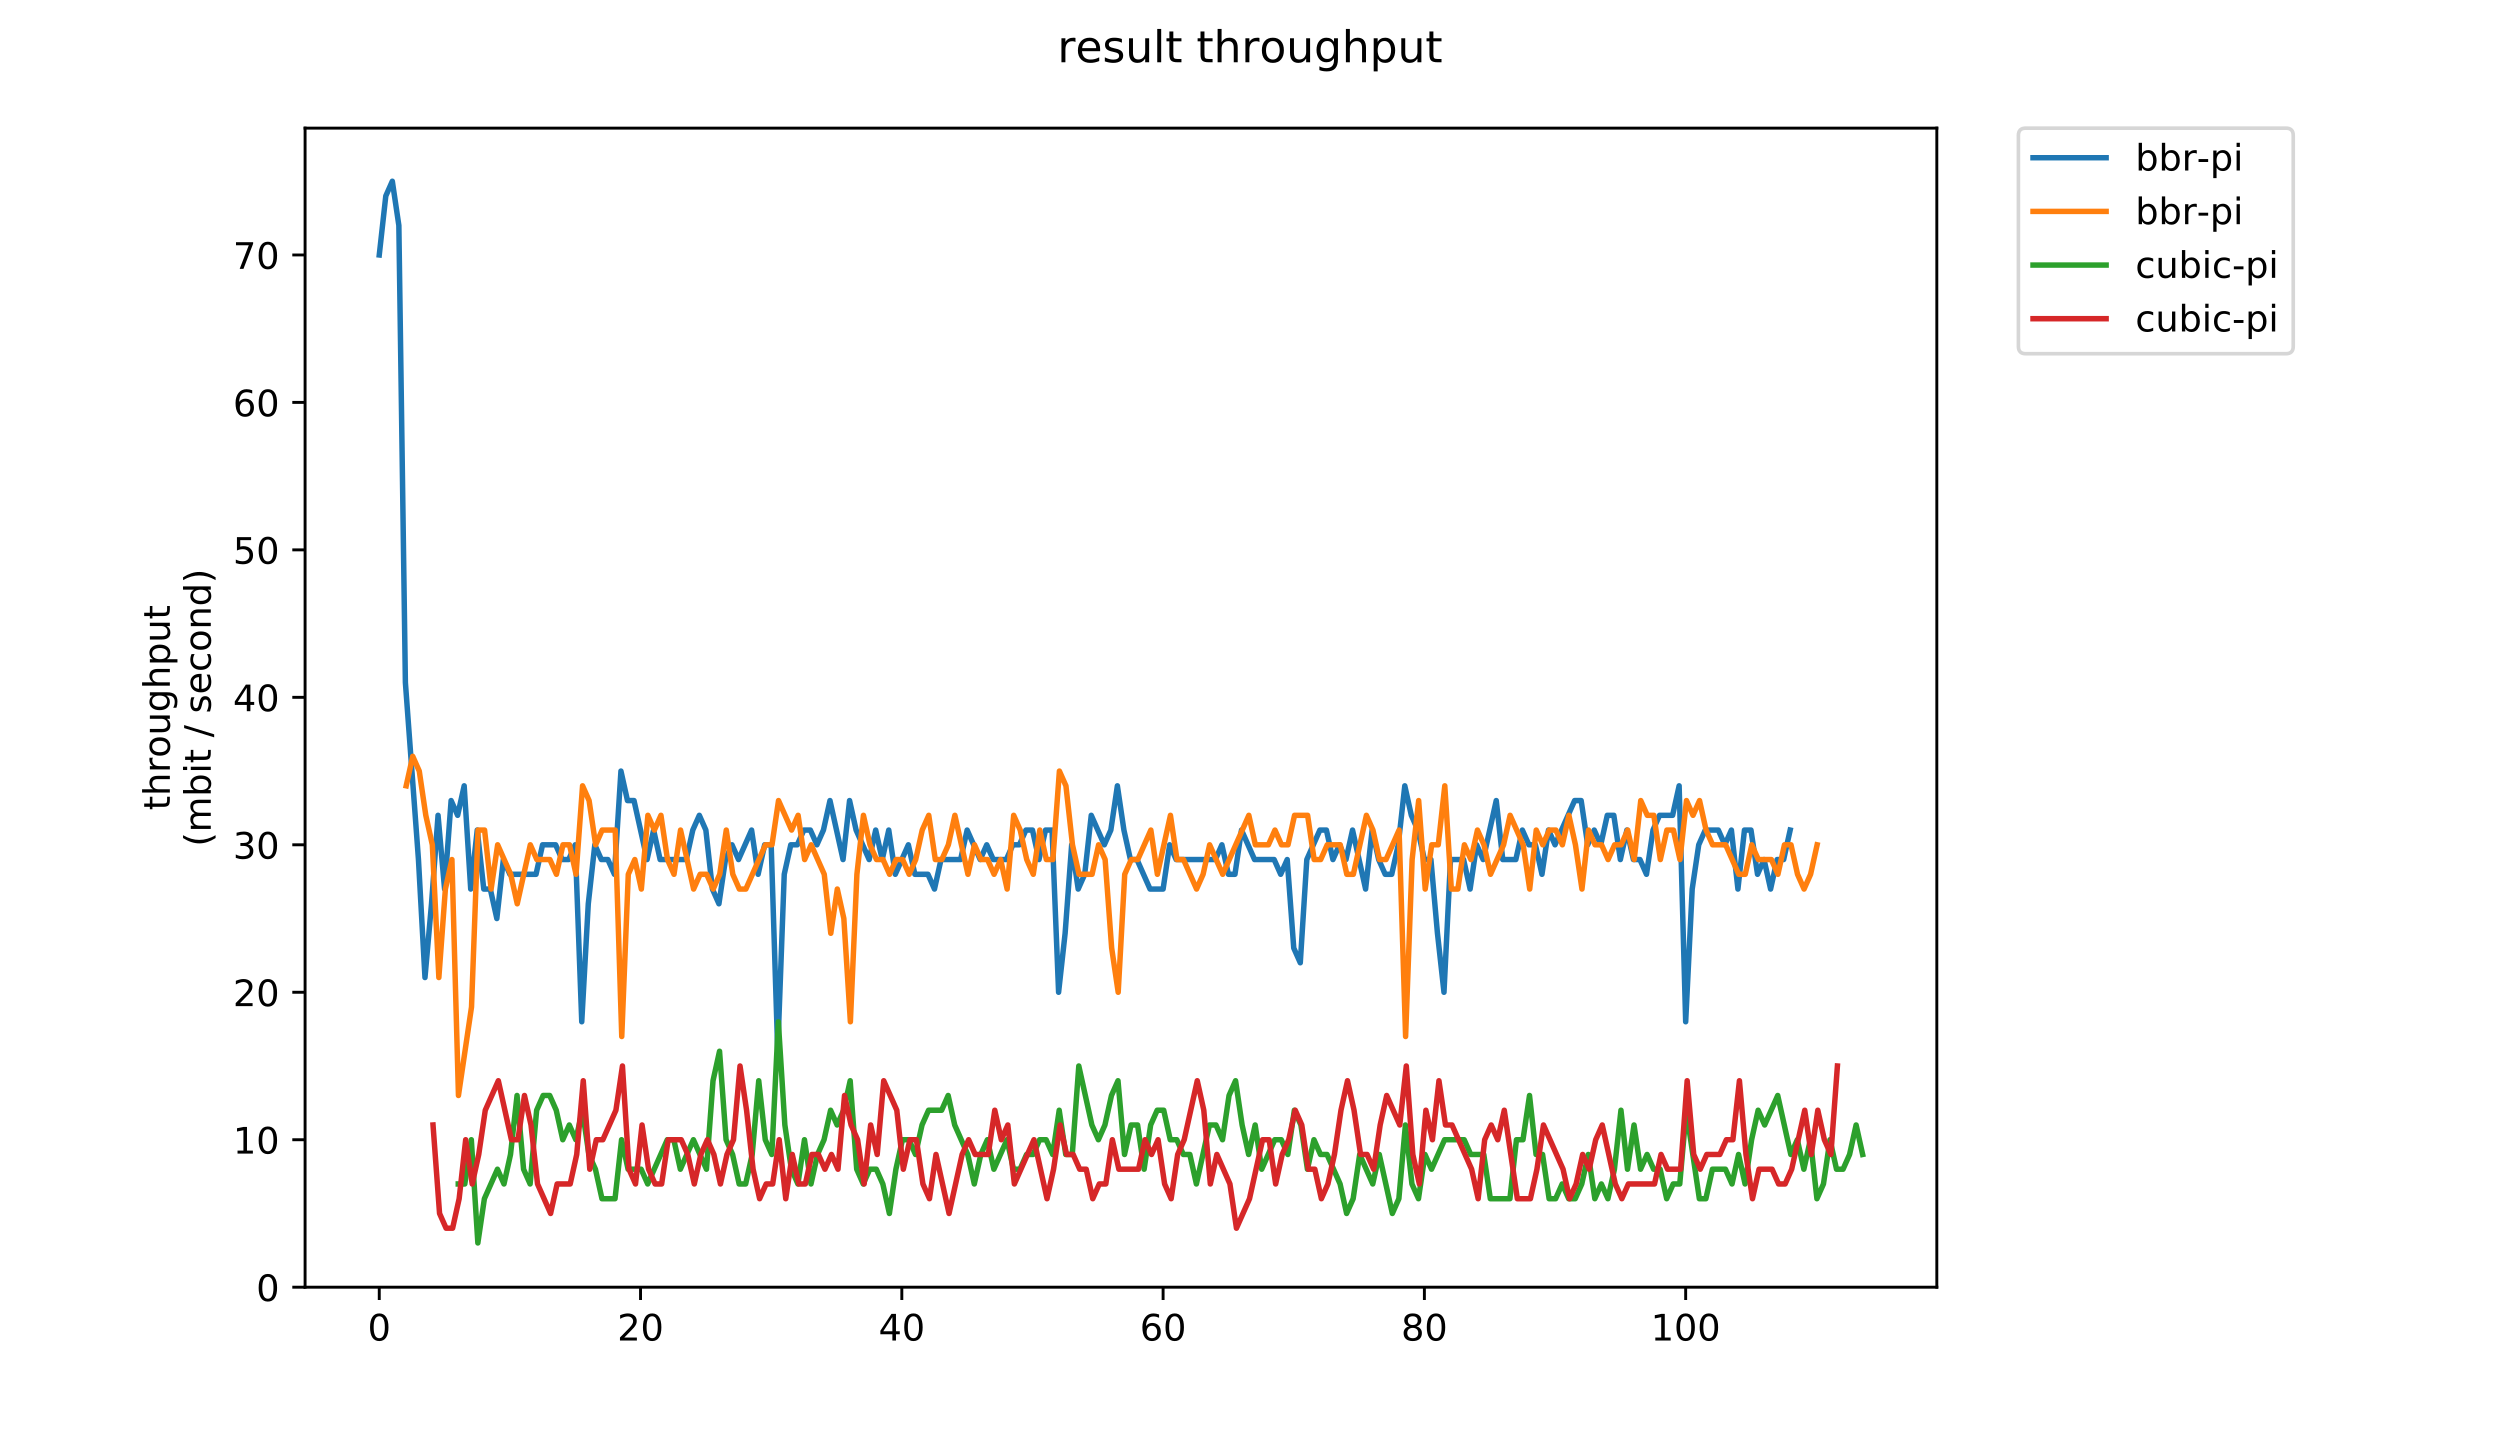 <?xml version="1.0" encoding="utf-8" standalone="no"?>
<!DOCTYPE svg PUBLIC "-//W3C//DTD SVG 1.1//EN"
  "http://www.w3.org/Graphics/SVG/1.1/DTD/svg11.dtd">
<!-- Created with matplotlib (https://matplotlib.org/) -->
<svg height="396pt" version="1.1" viewBox="0 0 684 396" width="684pt" xmlns="http://www.w3.org/2000/svg" xmlns:xlink="http://www.w3.org/1999/xlink">
 <defs>
  <style type="text/css">
*{stroke-linecap:butt;stroke-linejoin:round;}
  </style>
 </defs>
 <g id="figure_1">
  <g id="patch_1">
   <path d="M 0 396 
L 684 396 
L 684 0 
L 0 0 
z
" style="fill:#ffffff;"/>
  </g>
  <g id="axes_1">
   <g id="patch_2">
    <path d="M 83.472 352.174 
L 529.913 352.174 
L 529.913 35.062 
L 83.472 35.062 
z
" style="fill:#ffffff;"/>
   </g>
   <g id="matplotlib.axis_1">
    <g id="xtick_1">
     <g id="line2d_1">
      <defs>
       <path d="M 0 0 
L 0 3.5 
" id="mfafd4f07c0" style="stroke:#000000;stroke-width:0.8;"/>
      </defs>
      <g>
       <use style="stroke:#000000;stroke-width:0.8;" x="103.765" xlink:href="#mfafd4f07c0" y="352.174"/>
      </g>
     </g>
     <g id="text_1">
      <!-- 0 -->
      <defs>
       <path d="M 31.781 66.406 
Q 24.172 66.406 20.328 58.906 
Q 16.5 51.422 16.5 36.375 
Q 16.5 21.391 20.328 13.891 
Q 24.172 6.391 31.781 6.391 
Q 39.453 6.391 43.281 13.891 
Q 47.125 21.391 47.125 36.375 
Q 47.125 51.422 43.281 58.906 
Q 39.453 66.406 31.781 66.406 
z
M 31.781 74.219 
Q 44.047 74.219 50.516 64.516 
Q 56.984 54.828 56.984 36.375 
Q 56.984 17.969 50.516 8.266 
Q 44.047 -1.422 31.781 -1.422 
Q 19.531 -1.422 13.062 8.266 
Q 6.594 17.969 6.594 36.375 
Q 6.594 54.828 13.062 64.516 
Q 19.531 74.219 31.781 74.219 
z
" id="DejaVuSans-48"/>
      </defs>
      <g transform="translate(100.584 366.773)scale(0.1 -0.1)">
       <use xlink:href="#DejaVuSans-48"/>
      </g>
     </g>
    </g>
    <g id="xtick_2">
     <g id="line2d_2">
      <g>
       <use style="stroke:#000000;stroke-width:0.8;" x="175.252" xlink:href="#mfafd4f07c0" y="352.174"/>
      </g>
     </g>
     <g id="text_2">
      <!-- 20 -->
      <defs>
       <path d="M 19.188 8.297 
L 53.609 8.297 
L 53.609 0 
L 7.328 0 
L 7.328 8.297 
Q 12.938 14.109 22.625 23.891 
Q 32.328 33.688 34.812 36.531 
Q 39.547 41.844 41.422 45.531 
Q 43.312 49.219 43.312 52.781 
Q 43.312 58.594 39.234 62.25 
Q 35.156 65.922 28.609 65.922 
Q 23.969 65.922 18.812 64.312 
Q 13.672 62.703 7.812 59.422 
L 7.812 69.391 
Q 13.766 71.781 18.938 73 
Q 24.125 74.219 28.422 74.219 
Q 39.75 74.219 46.484 68.547 
Q 53.219 62.891 53.219 53.422 
Q 53.219 48.922 51.531 44.891 
Q 49.859 40.875 45.406 35.406 
Q 44.188 33.984 37.641 27.219 
Q 31.109 20.453 19.188 8.297 
z
" id="DejaVuSans-50"/>
      </defs>
      <g transform="translate(168.889 366.773)scale(0.1 -0.1)">
       <use xlink:href="#DejaVuSans-50"/>
       <use x="63.623" xlink:href="#DejaVuSans-48"/>
      </g>
     </g>
    </g>
    <g id="xtick_3">
     <g id="line2d_3">
      <g>
       <use style="stroke:#000000;stroke-width:0.8;" x="246.739" xlink:href="#mfafd4f07c0" y="352.174"/>
      </g>
     </g>
     <g id="text_3">
      <!-- 40 -->
      <defs>
       <path d="M 37.797 64.312 
L 12.891 25.391 
L 37.797 25.391 
z
M 35.203 72.906 
L 47.609 72.906 
L 47.609 25.391 
L 58.016 25.391 
L 58.016 17.188 
L 47.609 17.188 
L 47.609 0 
L 37.797 0 
L 37.797 17.188 
L 4.891 17.188 
L 4.891 26.703 
z
" id="DejaVuSans-52"/>
      </defs>
      <g transform="translate(240.376 366.773)scale(0.1 -0.1)">
       <use xlink:href="#DejaVuSans-52"/>
       <use x="63.623" xlink:href="#DejaVuSans-48"/>
      </g>
     </g>
    </g>
    <g id="xtick_4">
     <g id="line2d_4">
      <g>
       <use style="stroke:#000000;stroke-width:0.8;" x="318.225" xlink:href="#mfafd4f07c0" y="352.174"/>
      </g>
     </g>
     <g id="text_4">
      <!-- 60 -->
      <defs>
       <path d="M 33.016 40.375 
Q 26.375 40.375 22.484 35.828 
Q 18.609 31.297 18.609 23.391 
Q 18.609 15.531 22.484 10.953 
Q 26.375 6.391 33.016 6.391 
Q 39.656 6.391 43.531 10.953 
Q 47.406 15.531 47.406 23.391 
Q 47.406 31.297 43.531 35.828 
Q 39.656 40.375 33.016 40.375 
z
M 52.594 71.297 
L 52.594 62.312 
Q 48.875 64.062 45.094 64.984 
Q 41.312 65.922 37.594 65.922 
Q 27.828 65.922 22.672 59.328 
Q 17.531 52.734 16.797 39.406 
Q 19.672 43.656 24.016 45.922 
Q 28.375 48.188 33.594 48.188 
Q 44.578 48.188 50.953 41.516 
Q 57.328 34.859 57.328 23.391 
Q 57.328 12.156 50.688 5.359 
Q 44.047 -1.422 33.016 -1.422 
Q 20.359 -1.422 13.672 8.266 
Q 6.984 17.969 6.984 36.375 
Q 6.984 53.656 15.188 63.938 
Q 23.391 74.219 37.203 74.219 
Q 40.922 74.219 44.703 73.484 
Q 48.484 72.75 52.594 71.297 
z
" id="DejaVuSans-54"/>
      </defs>
      <g transform="translate(311.863 366.773)scale(0.1 -0.1)">
       <use xlink:href="#DejaVuSans-54"/>
       <use x="63.623" xlink:href="#DejaVuSans-48"/>
      </g>
     </g>
    </g>
    <g id="xtick_5">
     <g id="line2d_5">
      <g>
       <use style="stroke:#000000;stroke-width:0.8;" x="389.712" xlink:href="#mfafd4f07c0" y="352.174"/>
      </g>
     </g>
     <g id="text_5">
      <!-- 80 -->
      <defs>
       <path d="M 31.781 34.625 
Q 24.75 34.625 20.719 30.859 
Q 16.703 27.094 16.703 20.516 
Q 16.703 13.922 20.719 10.156 
Q 24.75 6.391 31.781 6.391 
Q 38.812 6.391 42.859 10.172 
Q 46.922 13.969 46.922 20.516 
Q 46.922 27.094 42.891 30.859 
Q 38.875 34.625 31.781 34.625 
z
M 21.922 38.812 
Q 15.578 40.375 12.031 44.719 
Q 8.5 49.078 8.5 55.328 
Q 8.5 64.062 14.719 69.141 
Q 20.953 74.219 31.781 74.219 
Q 42.672 74.219 48.875 69.141 
Q 55.078 64.062 55.078 55.328 
Q 55.078 49.078 51.531 44.719 
Q 48 40.375 41.703 38.812 
Q 48.828 37.156 52.797 32.312 
Q 56.781 27.484 56.781 20.516 
Q 56.781 9.906 50.312 4.234 
Q 43.844 -1.422 31.781 -1.422 
Q 19.734 -1.422 13.25 4.234 
Q 6.781 9.906 6.781 20.516 
Q 6.781 27.484 10.781 32.312 
Q 14.797 37.156 21.922 38.812 
z
M 18.312 54.391 
Q 18.312 48.734 21.844 45.562 
Q 25.391 42.391 31.781 42.391 
Q 38.141 42.391 41.719 45.562 
Q 45.312 48.734 45.312 54.391 
Q 45.312 60.062 41.719 63.234 
Q 38.141 66.406 31.781 66.406 
Q 25.391 66.406 21.844 63.234 
Q 18.312 60.062 18.312 54.391 
z
" id="DejaVuSans-56"/>
      </defs>
      <g transform="translate(383.349 366.773)scale(0.1 -0.1)">
       <use xlink:href="#DejaVuSans-56"/>
       <use x="63.623" xlink:href="#DejaVuSans-48"/>
      </g>
     </g>
    </g>
    <g id="xtick_6">
     <g id="line2d_6">
      <g>
       <use style="stroke:#000000;stroke-width:0.8;" x="461.199" xlink:href="#mfafd4f07c0" y="352.174"/>
      </g>
     </g>
     <g id="text_6">
      <!-- 100 -->
      <defs>
       <path d="M 12.406 8.297 
L 28.516 8.297 
L 28.516 63.922 
L 10.984 60.406 
L 10.984 69.391 
L 28.422 72.906 
L 38.281 72.906 
L 38.281 8.297 
L 54.391 8.297 
L 54.391 0 
L 12.406 0 
z
" id="DejaVuSans-49"/>
      </defs>
      <g transform="translate(451.655 366.773)scale(0.1 -0.1)">
       <use xlink:href="#DejaVuSans-49"/>
       <use x="63.623" xlink:href="#DejaVuSans-48"/>
       <use x="127.246" xlink:href="#DejaVuSans-48"/>
      </g>
     </g>
    </g>
   </g>
   <g id="matplotlib.axis_2">
    <g id="ytick_1">
     <g id="line2d_7">
      <defs>
       <path d="M 0 0 
L -3.5 0 
" id="m8ab417529a" style="stroke:#000000;stroke-width:0.8;"/>
      </defs>
      <g>
       <use style="stroke:#000000;stroke-width:0.8;" x="83.472" xlink:href="#m8ab417529a" y="352.174"/>
      </g>
     </g>
     <g id="text_7">
      <!-- 0 -->
      <g transform="translate(70.11 355.973)scale(0.1 -0.1)">
       <use xlink:href="#DejaVuSans-48"/>
      </g>
     </g>
    </g>
    <g id="ytick_2">
     <g id="line2d_8">
      <g>
       <use style="stroke:#000000;stroke-width:0.8;" x="83.472" xlink:href="#m8ab417529a" y="311.829"/>
      </g>
     </g>
     <g id="text_8">
      <!-- 10 -->
      <g transform="translate(63.747 315.628)scale(0.1 -0.1)">
       <use xlink:href="#DejaVuSans-49"/>
       <use x="63.623" xlink:href="#DejaVuSans-48"/>
      </g>
     </g>
    </g>
    <g id="ytick_3">
     <g id="line2d_9">
      <g>
       <use style="stroke:#000000;stroke-width:0.8;" x="83.472" xlink:href="#m8ab417529a" y="271.484"/>
      </g>
     </g>
     <g id="text_9">
      <!-- 20 -->
      <g transform="translate(63.747 275.283)scale(0.1 -0.1)">
       <use xlink:href="#DejaVuSans-50"/>
       <use x="63.623" xlink:href="#DejaVuSans-48"/>
      </g>
     </g>
    </g>
    <g id="ytick_4">
     <g id="line2d_10">
      <g>
       <use style="stroke:#000000;stroke-width:0.8;" x="83.472" xlink:href="#m8ab417529a" y="231.139"/>
      </g>
     </g>
     <g id="text_10">
      <!-- 30 -->
      <defs>
       <path d="M 40.578 39.312 
Q 47.656 37.797 51.625 33 
Q 55.609 28.219 55.609 21.188 
Q 55.609 10.406 48.188 4.484 
Q 40.766 -1.422 27.094 -1.422 
Q 22.516 -1.422 17.656 -0.516 
Q 12.797 0.391 7.625 2.203 
L 7.625 11.719 
Q 11.719 9.328 16.594 8.109 
Q 21.484 6.891 26.812 6.891 
Q 36.078 6.891 40.938 10.547 
Q 45.797 14.203 45.797 21.188 
Q 45.797 27.641 41.281 31.266 
Q 36.766 34.906 28.719 34.906 
L 20.219 34.906 
L 20.219 43.016 
L 29.109 43.016 
Q 36.375 43.016 40.234 45.922 
Q 44.094 48.828 44.094 54.297 
Q 44.094 59.906 40.109 62.906 
Q 36.141 65.922 28.719 65.922 
Q 24.656 65.922 20.016 65.031 
Q 15.375 64.156 9.812 62.312 
L 9.812 71.094 
Q 15.438 72.656 20.344 73.438 
Q 25.25 74.219 29.594 74.219 
Q 40.828 74.219 47.359 69.109 
Q 53.906 64.016 53.906 55.328 
Q 53.906 49.266 50.438 45.094 
Q 46.969 40.922 40.578 39.312 
z
" id="DejaVuSans-51"/>
      </defs>
      <g transform="translate(63.747 234.938)scale(0.1 -0.1)">
       <use xlink:href="#DejaVuSans-51"/>
       <use x="63.623" xlink:href="#DejaVuSans-48"/>
      </g>
     </g>
    </g>
    <g id="ytick_5">
     <g id="line2d_11">
      <g>
       <use style="stroke:#000000;stroke-width:0.8;" x="83.472" xlink:href="#m8ab417529a" y="190.794"/>
      </g>
     </g>
     <g id="text_11">
      <!-- 40 -->
      <g transform="translate(63.747 194.593)scale(0.1 -0.1)">
       <use xlink:href="#DejaVuSans-52"/>
       <use x="63.623" xlink:href="#DejaVuSans-48"/>
      </g>
     </g>
    </g>
    <g id="ytick_6">
     <g id="line2d_12">
      <g>
       <use style="stroke:#000000;stroke-width:0.8;" x="83.472" xlink:href="#m8ab417529a" y="150.449"/>
      </g>
     </g>
     <g id="text_12">
      <!-- 50 -->
      <defs>
       <path d="M 10.797 72.906 
L 49.516 72.906 
L 49.516 64.594 
L 19.828 64.594 
L 19.828 46.734 
Q 21.969 47.469 24.109 47.828 
Q 26.266 48.188 28.422 48.188 
Q 40.625 48.188 47.75 41.5 
Q 54.891 34.812 54.891 23.391 
Q 54.891 11.625 47.562 5.094 
Q 40.234 -1.422 26.906 -1.422 
Q 22.312 -1.422 17.547 -0.641 
Q 12.797 0.141 7.719 1.703 
L 7.719 11.625 
Q 12.109 9.234 16.797 8.062 
Q 21.484 6.891 26.703 6.891 
Q 35.156 6.891 40.078 11.328 
Q 45.016 15.766 45.016 23.391 
Q 45.016 31 40.078 35.438 
Q 35.156 39.891 26.703 39.891 
Q 22.75 39.891 18.812 39.016 
Q 14.891 38.141 10.797 36.281 
z
" id="DejaVuSans-53"/>
      </defs>
      <g transform="translate(63.747 154.248)scale(0.1 -0.1)">
       <use xlink:href="#DejaVuSans-53"/>
       <use x="63.623" xlink:href="#DejaVuSans-48"/>
      </g>
     </g>
    </g>
    <g id="ytick_7">
     <g id="line2d_13">
      <g>
       <use style="stroke:#000000;stroke-width:0.8;" x="83.472" xlink:href="#m8ab417529a" y="110.104"/>
      </g>
     </g>
     <g id="text_13">
      <!-- 60 -->
      <g transform="translate(63.747 113.903)scale(0.1 -0.1)">
       <use xlink:href="#DejaVuSans-54"/>
       <use x="63.623" xlink:href="#DejaVuSans-48"/>
      </g>
     </g>
    </g>
    <g id="ytick_8">
     <g id="line2d_14">
      <g>
       <use style="stroke:#000000;stroke-width:0.8;" x="83.472" xlink:href="#m8ab417529a" y="69.759"/>
      </g>
     </g>
     <g id="text_14">
      <!-- 70 -->
      <defs>
       <path d="M 8.203 72.906 
L 55.078 72.906 
L 55.078 68.703 
L 28.609 0 
L 18.312 0 
L 43.219 64.594 
L 8.203 64.594 
z
" id="DejaVuSans-55"/>
      </defs>
      <g transform="translate(63.747 73.558)scale(0.1 -0.1)">
       <use xlink:href="#DejaVuSans-55"/>
       <use x="63.623" xlink:href="#DejaVuSans-48"/>
      </g>
     </g>
    </g>
    <g id="text_15">
     <!-- throughput -->
     <defs>
      <path d="M 18.312 70.219 
L 18.312 54.688 
L 36.812 54.688 
L 36.812 47.703 
L 18.312 47.703 
L 18.312 18.016 
Q 18.312 11.328 20.141 9.422 
Q 21.969 7.516 27.594 7.516 
L 36.812 7.516 
L 36.812 0 
L 27.594 0 
Q 17.188 0 13.234 3.875 
Q 9.281 7.766 9.281 18.016 
L 9.281 47.703 
L 2.688 47.703 
L 2.688 54.688 
L 9.281 54.688 
L 9.281 70.219 
z
" id="DejaVuSans-116"/>
      <path d="M 54.891 33.016 
L 54.891 0 
L 45.906 0 
L 45.906 32.719 
Q 45.906 40.484 42.875 44.328 
Q 39.844 48.188 33.797 48.188 
Q 26.516 48.188 22.312 43.547 
Q 18.109 38.922 18.109 30.906 
L 18.109 0 
L 9.078 0 
L 9.078 75.984 
L 18.109 75.984 
L 18.109 46.188 
Q 21.344 51.125 25.703 53.562 
Q 30.078 56 35.797 56 
Q 45.219 56 50.047 50.172 
Q 54.891 44.344 54.891 33.016 
z
" id="DejaVuSans-104"/>
      <path d="M 41.109 46.297 
Q 39.594 47.172 37.812 47.578 
Q 36.031 48 33.891 48 
Q 26.266 48 22.188 43.047 
Q 18.109 38.094 18.109 28.812 
L 18.109 0 
L 9.078 0 
L 9.078 54.688 
L 18.109 54.688 
L 18.109 46.188 
Q 20.953 51.172 25.484 53.578 
Q 30.031 56 36.531 56 
Q 37.453 56 38.578 55.875 
Q 39.703 55.766 41.062 55.516 
z
" id="DejaVuSans-114"/>
      <path d="M 30.609 48.391 
Q 23.391 48.391 19.188 42.75 
Q 14.984 37.109 14.984 27.297 
Q 14.984 17.484 19.156 11.844 
Q 23.344 6.203 30.609 6.203 
Q 37.797 6.203 41.984 11.859 
Q 46.188 17.531 46.188 27.297 
Q 46.188 37.016 41.984 42.703 
Q 37.797 48.391 30.609 48.391 
z
M 30.609 56 
Q 42.328 56 49.016 48.375 
Q 55.719 40.766 55.719 27.297 
Q 55.719 13.875 49.016 6.219 
Q 42.328 -1.422 30.609 -1.422 
Q 18.844 -1.422 12.172 6.219 
Q 5.516 13.875 5.516 27.297 
Q 5.516 40.766 12.172 48.375 
Q 18.844 56 30.609 56 
z
" id="DejaVuSans-111"/>
      <path d="M 8.5 21.578 
L 8.5 54.688 
L 17.484 54.688 
L 17.484 21.922 
Q 17.484 14.156 20.5 10.266 
Q 23.531 6.391 29.594 6.391 
Q 36.859 6.391 41.078 11.031 
Q 45.312 15.672 45.312 23.688 
L 45.312 54.688 
L 54.297 54.688 
L 54.297 0 
L 45.312 0 
L 45.312 8.406 
Q 42.047 3.422 37.719 1 
Q 33.406 -1.422 27.688 -1.422 
Q 18.266 -1.422 13.375 4.438 
Q 8.5 10.297 8.5 21.578 
z
M 31.109 56 
z
" id="DejaVuSans-117"/>
      <path d="M 45.406 27.984 
Q 45.406 37.75 41.375 43.109 
Q 37.359 48.484 30.078 48.484 
Q 22.859 48.484 18.828 43.109 
Q 14.797 37.75 14.797 27.984 
Q 14.797 18.266 18.828 12.891 
Q 22.859 7.516 30.078 7.516 
Q 37.359 7.516 41.375 12.891 
Q 45.406 18.266 45.406 27.984 
z
M 54.391 6.781 
Q 54.391 -7.172 48.188 -13.984 
Q 42 -20.797 29.203 -20.797 
Q 24.469 -20.797 20.266 -20.094 
Q 16.062 -19.391 12.109 -17.922 
L 12.109 -9.188 
Q 16.062 -11.328 19.922 -12.344 
Q 23.781 -13.375 27.781 -13.375 
Q 36.625 -13.375 41.016 -8.766 
Q 45.406 -4.156 45.406 5.172 
L 45.406 9.625 
Q 42.625 4.781 38.281 2.391 
Q 33.938 0 27.875 0 
Q 17.828 0 11.672 7.656 
Q 5.516 15.328 5.516 27.984 
Q 5.516 40.672 11.672 48.328 
Q 17.828 56 27.875 56 
Q 33.938 56 38.281 53.609 
Q 42.625 51.219 45.406 46.391 
L 45.406 54.688 
L 54.391 54.688 
z
" id="DejaVuSans-103"/>
      <path d="M 18.109 8.203 
L 18.109 -20.797 
L 9.078 -20.797 
L 9.078 54.688 
L 18.109 54.688 
L 18.109 46.391 
Q 20.953 51.266 25.266 53.625 
Q 29.594 56 35.594 56 
Q 45.562 56 51.781 48.094 
Q 58.016 40.188 58.016 27.297 
Q 58.016 14.406 51.781 6.484 
Q 45.562 -1.422 35.594 -1.422 
Q 29.594 -1.422 25.266 0.953 
Q 20.953 3.328 18.109 8.203 
z
M 48.688 27.297 
Q 48.688 37.203 44.609 42.844 
Q 40.531 48.484 33.406 48.484 
Q 26.266 48.484 22.188 42.844 
Q 18.109 37.203 18.109 27.297 
Q 18.109 17.391 22.188 11.75 
Q 26.266 6.109 33.406 6.109 
Q 40.531 6.109 44.609 11.75 
Q 48.688 17.391 48.688 27.297 
z
" id="DejaVuSans-112"/>
     </defs>
     <g transform="translate(46.47 221.675)rotate(-90)scale(0.1 -0.1)">
      <use xlink:href="#DejaVuSans-116"/>
      <use x="39.209" xlink:href="#DejaVuSans-104"/>
      <use x="102.588" xlink:href="#DejaVuSans-114"/>
      <use x="143.67" xlink:href="#DejaVuSans-111"/>
      <use x="204.852" xlink:href="#DejaVuSans-117"/>
      <use x="268.23" xlink:href="#DejaVuSans-103"/>
      <use x="331.707" xlink:href="#DejaVuSans-104"/>
      <use x="395.086" xlink:href="#DejaVuSans-112"/>
      <use x="458.562" xlink:href="#DejaVuSans-117"/>
      <use x="521.941" xlink:href="#DejaVuSans-116"/>
     </g>
     <!-- (mbit / second) -->
     <defs>
      <path d="M 31 75.875 
Q 24.469 64.656 21.281 53.656 
Q 18.109 42.672 18.109 31.391 
Q 18.109 20.125 21.312 9.062 
Q 24.516 -2 31 -13.188 
L 23.188 -13.188 
Q 15.875 -1.703 12.234 9.375 
Q 8.594 20.453 8.594 31.391 
Q 8.594 42.281 12.203 53.312 
Q 15.828 64.359 23.188 75.875 
z
" id="DejaVuSans-40"/>
      <path d="M 52 44.188 
Q 55.375 50.25 60.062 53.125 
Q 64.75 56 71.094 56 
Q 79.641 56 84.281 50.016 
Q 88.922 44.047 88.922 33.016 
L 88.922 0 
L 79.891 0 
L 79.891 32.719 
Q 79.891 40.578 77.094 44.375 
Q 74.312 48.188 68.609 48.188 
Q 61.625 48.188 57.562 43.547 
Q 53.516 38.922 53.516 30.906 
L 53.516 0 
L 44.484 0 
L 44.484 32.719 
Q 44.484 40.625 41.703 44.406 
Q 38.922 48.188 33.109 48.188 
Q 26.219 48.188 22.156 43.531 
Q 18.109 38.875 18.109 30.906 
L 18.109 0 
L 9.078 0 
L 9.078 54.688 
L 18.109 54.688 
L 18.109 46.188 
Q 21.188 51.219 25.484 53.609 
Q 29.781 56 35.688 56 
Q 41.656 56 45.828 52.969 
Q 50 49.953 52 44.188 
z
" id="DejaVuSans-109"/>
      <path d="M 48.688 27.297 
Q 48.688 37.203 44.609 42.844 
Q 40.531 48.484 33.406 48.484 
Q 26.266 48.484 22.188 42.844 
Q 18.109 37.203 18.109 27.297 
Q 18.109 17.391 22.188 11.75 
Q 26.266 6.109 33.406 6.109 
Q 40.531 6.109 44.609 11.75 
Q 48.688 17.391 48.688 27.297 
z
M 18.109 46.391 
Q 20.953 51.266 25.266 53.625 
Q 29.594 56 35.594 56 
Q 45.562 56 51.781 48.094 
Q 58.016 40.188 58.016 27.297 
Q 58.016 14.406 51.781 6.484 
Q 45.562 -1.422 35.594 -1.422 
Q 29.594 -1.422 25.266 0.953 
Q 20.953 3.328 18.109 8.203 
L 18.109 0 
L 9.078 0 
L 9.078 75.984 
L 18.109 75.984 
z
" id="DejaVuSans-98"/>
      <path d="M 9.422 54.688 
L 18.406 54.688 
L 18.406 0 
L 9.422 0 
z
M 9.422 75.984 
L 18.406 75.984 
L 18.406 64.594 
L 9.422 64.594 
z
" id="DejaVuSans-105"/>
      <path id="DejaVuSans-32"/>
      <path d="M 25.391 72.906 
L 33.688 72.906 
L 8.297 -9.281 
L 0 -9.281 
z
" id="DejaVuSans-47"/>
      <path d="M 44.281 53.078 
L 44.281 44.578 
Q 40.484 46.531 36.375 47.5 
Q 32.281 48.484 27.875 48.484 
Q 21.188 48.484 17.844 46.438 
Q 14.5 44.391 14.5 40.281 
Q 14.5 37.156 16.891 35.375 
Q 19.281 33.594 26.516 31.984 
L 29.594 31.297 
Q 39.156 29.25 43.188 25.516 
Q 47.219 21.781 47.219 15.094 
Q 47.219 7.469 41.188 3.016 
Q 35.156 -1.422 24.609 -1.422 
Q 20.219 -1.422 15.453 -0.562 
Q 10.688 0.297 5.422 2 
L 5.422 11.281 
Q 10.406 8.688 15.234 7.391 
Q 20.062 6.109 24.812 6.109 
Q 31.156 6.109 34.562 8.281 
Q 37.984 10.453 37.984 14.406 
Q 37.984 18.062 35.516 20.016 
Q 33.062 21.969 24.703 23.781 
L 21.578 24.516 
Q 13.234 26.266 9.516 29.906 
Q 5.812 33.547 5.812 39.891 
Q 5.812 47.609 11.281 51.797 
Q 16.75 56 26.812 56 
Q 31.781 56 36.172 55.266 
Q 40.578 54.547 44.281 53.078 
z
" id="DejaVuSans-115"/>
      <path d="M 56.203 29.594 
L 56.203 25.203 
L 14.891 25.203 
Q 15.484 15.922 20.484 11.062 
Q 25.484 6.203 34.422 6.203 
Q 39.594 6.203 44.453 7.469 
Q 49.312 8.734 54.109 11.281 
L 54.109 2.781 
Q 49.266 0.734 44.188 -0.344 
Q 39.109 -1.422 33.891 -1.422 
Q 20.797 -1.422 13.156 6.188 
Q 5.516 13.812 5.516 26.812 
Q 5.516 40.234 12.766 48.109 
Q 20.016 56 32.328 56 
Q 43.359 56 49.781 48.891 
Q 56.203 41.797 56.203 29.594 
z
M 47.219 32.234 
Q 47.125 39.594 43.094 43.984 
Q 39.062 48.391 32.422 48.391 
Q 24.906 48.391 20.391 44.141 
Q 15.875 39.891 15.188 32.172 
z
" id="DejaVuSans-101"/>
      <path d="M 48.781 52.594 
L 48.781 44.188 
Q 44.969 46.297 41.141 47.344 
Q 37.312 48.391 33.406 48.391 
Q 24.656 48.391 19.812 42.844 
Q 14.984 37.312 14.984 27.297 
Q 14.984 17.281 19.812 11.734 
Q 24.656 6.203 33.406 6.203 
Q 37.312 6.203 41.141 7.25 
Q 44.969 8.297 48.781 10.406 
L 48.781 2.094 
Q 45.016 0.344 40.984 -0.531 
Q 36.969 -1.422 32.422 -1.422 
Q 20.062 -1.422 12.781 6.344 
Q 5.516 14.109 5.516 27.297 
Q 5.516 40.672 12.859 48.328 
Q 20.219 56 33.016 56 
Q 37.156 56 41.109 55.141 
Q 45.062 54.297 48.781 52.594 
z
" id="DejaVuSans-99"/>
      <path d="M 54.891 33.016 
L 54.891 0 
L 45.906 0 
L 45.906 32.719 
Q 45.906 40.484 42.875 44.328 
Q 39.844 48.188 33.797 48.188 
Q 26.516 48.188 22.312 43.547 
Q 18.109 38.922 18.109 30.906 
L 18.109 0 
L 9.078 0 
L 9.078 54.688 
L 18.109 54.688 
L 18.109 46.188 
Q 21.344 51.125 25.703 53.562 
Q 30.078 56 35.797 56 
Q 45.219 56 50.047 50.172 
Q 54.891 44.344 54.891 33.016 
z
" id="DejaVuSans-110"/>
      <path d="M 45.406 46.391 
L 45.406 75.984 
L 54.391 75.984 
L 54.391 0 
L 45.406 0 
L 45.406 8.203 
Q 42.578 3.328 38.25 0.953 
Q 33.938 -1.422 27.875 -1.422 
Q 17.969 -1.422 11.734 6.484 
Q 5.516 14.406 5.516 27.297 
Q 5.516 40.188 11.734 48.094 
Q 17.969 56 27.875 56 
Q 33.938 56 38.25 53.625 
Q 42.578 51.266 45.406 46.391 
z
M 14.797 27.297 
Q 14.797 17.391 18.875 11.75 
Q 22.953 6.109 30.078 6.109 
Q 37.203 6.109 41.297 11.75 
Q 45.406 17.391 45.406 27.297 
Q 45.406 37.203 41.297 42.844 
Q 37.203 48.484 30.078 48.484 
Q 22.953 48.484 18.875 42.844 
Q 14.797 37.203 14.797 27.297 
z
" id="DejaVuSans-100"/>
      <path d="M 8.016 75.875 
L 15.828 75.875 
Q 23.141 64.359 26.781 53.312 
Q 30.422 42.281 30.422 31.391 
Q 30.422 20.453 26.781 9.375 
Q 23.141 -1.703 15.828 -13.188 
L 8.016 -13.188 
Q 14.5 -2 17.703 9.062 
Q 20.906 20.125 20.906 31.391 
Q 20.906 42.672 17.703 53.656 
Q 14.5 64.656 8.016 75.875 
z
" id="DejaVuSans-41"/>
     </defs>
     <g transform="translate(57.668 231.609)rotate(-90)scale(0.1 -0.1)">
      <use xlink:href="#DejaVuSans-40"/>
      <use x="39.014" xlink:href="#DejaVuSans-109"/>
      <use x="136.426" xlink:href="#DejaVuSans-98"/>
      <use x="199.902" xlink:href="#DejaVuSans-105"/>
      <use x="227.686" xlink:href="#DejaVuSans-116"/>
      <use x="266.895" xlink:href="#DejaVuSans-32"/>
      <use x="298.682" xlink:href="#DejaVuSans-47"/>
      <use x="332.373" xlink:href="#DejaVuSans-32"/>
      <use x="364.16" xlink:href="#DejaVuSans-115"/>
      <use x="416.26" xlink:href="#DejaVuSans-101"/>
      <use x="477.783" xlink:href="#DejaVuSans-99"/>
      <use x="532.764" xlink:href="#DejaVuSans-111"/>
      <use x="593.945" xlink:href="#DejaVuSans-110"/>
      <use x="657.324" xlink:href="#DejaVuSans-100"/>
      <use x="720.801" xlink:href="#DejaVuSans-41"/>
     </g>
    </g>
   </g>
   <g id="line2d_15">
    <path clip-path="url(#pf674a74d5c)" d="M 103.765 69.759 
L 105.552 53.621 
L 107.339 49.587 
L 109.127 61.69 
L 110.914 186.76 
L 114.488 235.174 
L 116.275 267.45 
L 118.062 247.277 
L 119.85 223.07 
L 121.637 243.243 
L 123.424 219.036 
L 125.211 223.07 
L 126.998 215.001 
L 128.785 243.243 
L 130.573 227.105 
L 132.36 243.243 
L 134.147 243.243 
L 135.934 251.312 
L 137.721 235.174 
L 139.508 239.208 
L 146.657 239.208 
L 148.444 231.139 
L 152.019 231.139 
L 153.806 235.174 
L 155.593 235.174 
L 157.38 231.139 
L 159.167 279.553 
L 160.954 247.277 
L 162.742 231.139 
L 164.529 235.174 
L 166.316 235.174 
L 168.103 239.208 
L 169.89 210.967 
L 171.677 219.036 
L 173.465 219.036 
L 177.039 235.174 
L 178.826 227.105 
L 180.613 235.174 
L 187.762 235.174 
L 189.549 227.105 
L 191.336 223.07 
L 193.123 227.105 
L 194.911 243.243 
L 196.698 247.277 
L 198.485 235.174 
L 200.272 231.139 
L 202.059 235.174 
L 205.634 227.105 
L 207.421 239.208 
L 209.208 231.139 
L 210.995 231.139 
L 212.782 287.622 
L 214.57 239.208 
L 216.357 231.139 
L 218.144 231.139 
L 219.931 227.105 
L 221.718 227.105 
L 223.505 231.139 
L 225.293 227.105 
L 227.08 219.036 
L 230.654 235.174 
L 232.441 219.036 
L 234.228 227.105 
L 237.803 235.174 
L 239.59 227.105 
L 241.377 235.174 
L 243.164 227.105 
L 244.951 239.208 
L 248.526 231.139 
L 250.313 239.208 
L 253.887 239.208 
L 255.674 243.243 
L 257.462 235.174 
L 262.823 235.174 
L 264.61 227.105 
L 268.185 235.174 
L 269.972 231.139 
L 271.759 235.174 
L 275.333 235.174 
L 277.12 231.139 
L 278.908 231.139 
L 280.695 227.105 
L 282.482 227.105 
L 284.269 235.174 
L 286.056 227.105 
L 287.843 227.105 
L 289.631 271.484 
L 291.418 255.346 
L 293.205 231.139 
L 294.992 243.243 
L 296.779 239.208 
L 298.566 223.07 
L 302.141 231.139 
L 303.928 227.105 
L 305.715 215.001 
L 307.502 227.105 
L 309.289 235.174 
L 311.077 235.174 
L 314.651 243.243 
L 318.225 243.243 
L 320.012 231.139 
L 321.8 235.174 
L 332.523 235.174 
L 334.31 231.139 
L 336.097 239.208 
L 337.884 239.208 
L 339.671 227.105 
L 343.246 235.174 
L 348.607 235.174 
L 350.394 239.208 
L 352.181 235.174 
L 353.969 259.381 
L 355.756 263.415 
L 357.543 235.174 
L 361.117 227.105 
L 362.904 227.105 
L 364.692 235.174 
L 366.479 231.139 
L 368.266 235.174 
L 370.053 227.105 
L 373.627 243.243 
L 375.415 227.105 
L 377.202 235.174 
L 378.989 239.208 
L 380.776 239.208 
L 382.563 231.139 
L 384.35 215.001 
L 386.138 223.07 
L 387.925 227.105 
L 389.712 235.174 
L 391.499 235.174 
L 393.286 255.346 
L 395.073 271.484 
L 396.861 235.174 
L 400.435 235.174 
L 402.222 243.243 
L 404.009 231.139 
L 405.796 235.174 
L 409.371 219.036 
L 411.158 235.174 
L 414.732 235.174 
L 416.519 227.105 
L 418.307 231.139 
L 420.094 231.139 
L 421.881 239.208 
L 423.668 227.105 
L 425.455 231.139 
L 430.817 219.036 
L 432.604 219.036 
L 434.391 231.139 
L 436.178 227.105 
L 437.966 231.139 
L 439.753 223.07 
L 441.54 223.07 
L 443.327 235.174 
L 445.114 227.105 
L 446.901 235.174 
L 448.689 235.174 
L 450.476 239.208 
L 452.263 227.105 
L 454.05 223.07 
L 457.624 223.07 
L 459.412 215.001 
L 461.199 279.553 
L 462.986 243.243 
L 464.773 231.139 
L 466.56 227.105 
L 470.135 227.105 
L 471.922 231.139 
L 473.709 227.105 
L 475.496 243.243 
L 477.283 227.105 
L 479.07 227.105 
L 480.858 239.208 
L 482.645 235.174 
L 484.432 243.243 
L 486.219 235.174 
L 488.006 235.174 
L 489.793 227.105 
L 489.793 227.105 
" style="fill:none;stroke:#1f77b4;stroke-linecap:square;stroke-width:1.5;"/>
   </g>
   <g id="line2d_16">
    <path clip-path="url(#pf674a74d5c)" d="M 111.135 215.001 
L 112.923 206.932 
L 114.71 210.967 
L 116.497 223.07 
L 118.284 231.139 
L 120.071 267.45 
L 121.858 243.243 
L 123.646 235.174 
L 125.433 299.726 
L 129.007 275.519 
L 130.794 227.105 
L 132.581 227.105 
L 134.369 243.243 
L 136.156 231.139 
L 139.73 239.208 
L 141.517 247.277 
L 145.092 231.139 
L 146.879 235.174 
L 150.453 235.174 
L 152.24 239.208 
L 154.027 231.139 
L 155.815 231.139 
L 157.602 239.208 
L 159.389 215.001 
L 161.176 219.036 
L 162.963 231.139 
L 164.75 227.105 
L 168.325 227.105 
L 170.112 283.588 
L 171.899 239.208 
L 173.686 235.174 
L 175.473 243.243 
L 177.261 223.07 
L 179.048 227.105 
L 180.835 223.07 
L 182.622 235.174 
L 184.409 239.208 
L 186.196 227.105 
L 189.771 243.243 
L 191.558 239.208 
L 193.345 239.208 
L 195.132 243.243 
L 196.919 239.208 
L 198.707 227.105 
L 200.494 239.208 
L 202.281 243.243 
L 204.068 243.243 
L 209.43 231.139 
L 211.217 231.139 
L 213.004 219.036 
L 216.578 227.105 
L 218.365 223.07 
L 220.153 235.174 
L 221.94 231.139 
L 225.514 239.208 
L 227.301 255.346 
L 229.088 243.243 
L 230.876 251.312 
L 232.663 279.553 
L 234.45 239.208 
L 236.237 223.07 
L 238.024 231.139 
L 239.811 235.174 
L 241.599 235.174 
L 243.386 239.208 
L 245.173 235.174 
L 246.96 235.174 
L 248.747 239.208 
L 250.534 235.174 
L 252.322 227.105 
L 254.109 223.07 
L 255.896 235.174 
L 257.683 235.174 
L 259.47 231.139 
L 261.257 223.07 
L 264.832 239.208 
L 266.619 231.139 
L 268.406 235.174 
L 270.193 235.174 
L 271.98 239.208 
L 273.768 235.174 
L 275.555 243.243 
L 277.342 223.07 
L 279.129 227.105 
L 280.916 235.174 
L 282.704 239.208 
L 284.491 227.105 
L 286.278 235.174 
L 288.065 235.174 
L 289.852 210.967 
L 291.639 215.001 
L 293.427 231.139 
L 295.214 239.208 
L 298.788 239.208 
L 300.575 231.139 
L 302.362 235.174 
L 304.15 259.381 
L 305.937 271.484 
L 307.724 239.208 
L 309.511 235.174 
L 311.298 235.174 
L 314.873 227.105 
L 316.66 239.208 
L 320.234 223.07 
L 322.021 235.174 
L 323.808 235.174 
L 327.383 243.243 
L 329.17 239.208 
L 330.957 231.139 
L 334.531 239.208 
L 341.68 223.07 
L 343.467 231.139 
L 347.042 231.139 
L 348.829 227.105 
L 350.616 231.139 
L 352.403 231.139 
L 354.19 223.07 
L 357.765 223.07 
L 359.552 235.174 
L 361.339 235.174 
L 363.126 231.139 
L 366.7 231.139 
L 368.488 239.208 
L 370.275 239.208 
L 373.849 223.07 
L 375.636 227.105 
L 377.423 235.174 
L 379.211 235.174 
L 382.785 227.105 
L 384.572 283.588 
L 386.359 235.174 
L 388.146 219.036 
L 389.934 243.243 
L 391.721 231.139 
L 393.508 231.139 
L 395.295 215.001 
L 397.082 243.243 
L 398.869 243.243 
L 400.657 231.139 
L 402.444 235.174 
L 404.231 227.105 
L 406.018 231.139 
L 407.805 239.208 
L 411.38 231.139 
L 413.167 223.07 
L 416.741 231.139 
L 418.528 243.243 
L 420.315 227.105 
L 422.103 231.139 
L 423.89 227.105 
L 425.677 227.105 
L 427.464 231.139 
L 429.251 223.07 
L 431.038 231.139 
L 432.826 243.243 
L 434.613 227.105 
L 436.4 231.139 
L 438.187 231.139 
L 439.974 235.174 
L 441.761 231.139 
L 443.549 231.139 
L 445.336 227.105 
L 447.123 235.174 
L 448.91 219.036 
L 450.697 223.07 
L 452.484 223.07 
L 454.272 235.174 
L 456.059 227.105 
L 457.846 227.105 
L 459.633 235.174 
L 461.42 219.036 
L 463.207 223.07 
L 464.995 219.036 
L 466.782 227.105 
L 468.569 231.139 
L 472.143 231.139 
L 475.718 239.208 
L 477.505 239.208 
L 479.292 231.139 
L 481.079 235.174 
L 484.653 235.174 
L 486.441 239.208 
L 488.228 231.139 
L 490.015 231.139 
L 491.802 239.208 
L 493.589 243.243 
L 495.376 239.208 
L 497.164 231.139 
L 497.164 231.139 
" style="fill:none;stroke:#ff7f0e;stroke-linecap:square;stroke-width:1.5;"/>
   </g>
   <g id="line2d_17">
    <path clip-path="url(#pf674a74d5c)" d="M 125.379 323.933 
L 127.166 323.933 
L 128.953 311.829 
L 130.741 340.071 
L 132.528 327.967 
L 136.102 319.898 
L 137.889 323.933 
L 139.676 315.864 
L 141.464 299.726 
L 143.251 319.898 
L 145.038 323.933 
L 146.825 303.76 
L 148.612 299.726 
L 150.399 299.726 
L 152.187 303.76 
L 153.974 311.829 
L 155.761 307.795 
L 157.548 311.829 
L 159.335 303.76 
L 161.122 315.864 
L 162.91 319.898 
L 164.697 327.967 
L 168.271 327.967 
L 170.058 311.829 
L 171.845 319.898 
L 175.42 319.898 
L 177.207 323.933 
L 182.568 311.829 
L 184.356 311.829 
L 186.143 319.898 
L 189.717 311.829 
L 193.291 319.898 
L 195.079 295.691 
L 196.866 287.622 
L 198.653 311.829 
L 200.44 315.864 
L 202.227 323.933 
L 204.014 323.933 
L 205.802 315.864 
L 207.589 295.691 
L 209.376 311.829 
L 211.163 315.864 
L 212.95 279.553 
L 214.738 307.795 
L 216.525 319.898 
L 218.312 323.933 
L 220.099 311.829 
L 221.886 323.933 
L 223.673 315.864 
L 225.461 311.829 
L 227.248 303.76 
L 229.035 307.795 
L 230.822 303.76 
L 232.609 295.691 
L 234.396 319.898 
L 236.184 323.933 
L 237.971 319.898 
L 239.758 319.898 
L 241.545 323.933 
L 243.332 332.002 
L 245.119 319.898 
L 246.907 311.829 
L 248.694 311.829 
L 250.481 315.864 
L 252.268 307.795 
L 254.055 303.76 
L 257.63 303.76 
L 259.417 299.726 
L 261.204 307.795 
L 264.778 315.864 
L 266.565 323.933 
L 268.353 315.864 
L 270.14 311.829 
L 271.927 319.898 
L 275.501 311.829 
L 277.288 319.898 
L 279.076 319.898 
L 280.863 315.864 
L 282.65 315.864 
L 284.437 311.829 
L 286.224 311.829 
L 288.011 315.864 
L 289.799 303.76 
L 291.586 315.864 
L 293.373 315.864 
L 295.16 291.657 
L 298.734 307.795 
L 300.522 311.829 
L 302.309 307.795 
L 304.096 299.726 
L 305.883 295.691 
L 307.67 315.864 
L 309.457 307.795 
L 311.245 307.795 
L 313.032 319.898 
L 314.819 307.795 
L 316.606 303.76 
L 318.393 303.76 
L 320.18 311.829 
L 321.968 311.829 
L 323.755 315.864 
L 325.542 315.864 
L 327.329 323.933 
L 330.903 307.795 
L 332.691 307.795 
L 334.478 311.829 
L 336.265 299.726 
L 338.052 295.691 
L 339.839 307.795 
L 341.626 315.864 
L 343.414 307.795 
L 345.201 319.898 
L 348.775 311.829 
L 350.562 311.829 
L 352.349 315.864 
L 354.137 303.76 
L 355.924 307.795 
L 357.711 319.898 
L 359.498 311.829 
L 361.285 315.864 
L 363.072 315.864 
L 366.647 323.933 
L 368.434 332.002 
L 370.221 327.967 
L 372.008 315.864 
L 375.583 323.933 
L 377.37 315.864 
L 380.944 332.002 
L 382.731 327.967 
L 384.518 307.795 
L 386.306 323.933 
L 388.093 327.967 
L 389.88 315.864 
L 391.667 319.898 
L 395.241 311.829 
L 400.603 311.829 
L 402.39 315.864 
L 405.964 315.864 
L 407.752 327.967 
L 413.113 327.967 
L 414.9 311.829 
L 416.687 311.829 
L 418.475 299.726 
L 420.262 315.864 
L 422.049 315.864 
L 423.836 327.967 
L 425.623 327.967 
L 427.41 323.933 
L 429.198 327.967 
L 430.985 327.967 
L 432.772 323.933 
L 434.559 315.864 
L 436.346 327.967 
L 438.133 323.933 
L 439.921 327.967 
L 441.708 319.898 
L 443.495 303.76 
L 445.282 319.898 
L 447.069 307.795 
L 448.857 319.898 
L 450.644 315.864 
L 452.431 319.898 
L 454.218 319.898 
L 456.005 327.967 
L 457.792 323.933 
L 459.58 323.933 
L 461.367 303.76 
L 464.941 327.967 
L 466.728 327.967 
L 468.515 319.898 
L 472.09 319.898 
L 473.877 323.933 
L 475.664 315.864 
L 477.451 323.933 
L 479.238 311.829 
L 481.026 303.76 
L 482.813 307.795 
L 486.387 299.726 
L 489.961 315.864 
L 491.749 311.829 
L 493.536 319.898 
L 495.323 311.829 
L 497.11 327.967 
L 498.897 323.933 
L 500.684 311.829 
L 502.472 319.898 
L 504.259 319.898 
L 506.046 315.864 
L 507.833 307.795 
L 509.62 315.864 
L 509.62 315.864 
" style="fill:none;stroke:#2ca02c;stroke-linecap:square;stroke-width:1.5;"/>
   </g>
   <g id="line2d_18">
    <path clip-path="url(#pf674a74d5c)" d="M 118.473 307.795 
L 120.261 332.002 
L 122.048 336.036 
L 123.835 336.036 
L 125.622 327.967 
L 127.409 311.829 
L 129.196 323.933 
L 130.984 315.864 
L 132.771 303.76 
L 136.345 295.691 
L 139.92 311.829 
L 141.707 311.829 
L 143.494 299.726 
L 145.281 307.795 
L 147.068 323.933 
L 150.643 332.002 
L 152.43 323.933 
L 156.004 323.933 
L 157.791 315.864 
L 159.578 295.691 
L 161.366 319.898 
L 163.153 311.829 
L 164.94 311.829 
L 168.514 303.76 
L 170.301 291.657 
L 172.089 319.898 
L 173.876 323.933 
L 175.663 307.795 
L 177.45 319.898 
L 179.237 323.933 
L 181.024 323.933 
L 182.812 311.829 
L 186.386 311.829 
L 188.173 315.864 
L 189.96 323.933 
L 191.747 315.864 
L 193.535 311.829 
L 195.322 315.864 
L 197.109 323.933 
L 198.896 315.864 
L 200.683 311.829 
L 202.47 291.657 
L 204.258 303.76 
L 206.045 319.898 
L 207.832 327.967 
L 209.619 323.933 
L 211.406 323.933 
L 213.193 311.829 
L 214.981 327.967 
L 216.768 315.864 
L 218.555 323.933 
L 220.342 323.933 
L 222.129 315.864 
L 223.916 315.864 
L 225.704 319.898 
L 227.491 315.864 
L 229.278 319.898 
L 231.065 299.726 
L 232.852 307.795 
L 234.639 311.829 
L 236.427 323.933 
L 238.214 307.795 
L 240.001 315.864 
L 241.788 295.691 
L 245.362 303.76 
L 247.15 319.898 
L 248.937 311.829 
L 250.724 311.829 
L 252.511 323.933 
L 254.298 327.967 
L 256.085 315.864 
L 259.66 332.002 
L 263.234 315.864 
L 265.021 311.829 
L 266.808 315.864 
L 270.383 315.864 
L 272.17 303.76 
L 273.957 311.829 
L 275.744 307.795 
L 277.531 323.933 
L 282.893 311.829 
L 286.467 327.967 
L 288.254 319.898 
L 290.042 307.795 
L 291.829 315.864 
L 293.616 315.864 
L 295.403 319.898 
L 297.19 319.898 
L 298.977 327.967 
L 300.765 323.933 
L 302.552 323.933 
L 304.339 311.829 
L 306.126 319.898 
L 311.488 319.898 
L 313.275 311.829 
L 315.062 315.864 
L 316.849 311.829 
L 318.636 323.933 
L 320.423 327.967 
L 322.211 315.864 
L 323.998 311.829 
L 327.572 295.691 
L 329.359 303.76 
L 331.146 323.933 
L 332.934 315.864 
L 336.508 323.933 
L 338.295 336.036 
L 341.869 327.967 
L 345.444 311.829 
L 347.231 311.829 
L 349.018 323.933 
L 350.805 315.864 
L 352.592 311.829 
L 354.38 303.76 
L 356.167 307.795 
L 357.954 319.898 
L 359.741 319.898 
L 361.528 327.967 
L 363.315 323.933 
L 365.103 315.864 
L 366.89 303.76 
L 368.677 295.691 
L 370.464 303.76 
L 372.251 315.864 
L 374.039 315.864 
L 375.826 319.898 
L 377.613 307.795 
L 379.4 299.726 
L 382.974 307.795 
L 384.762 291.657 
L 386.549 315.864 
L 388.336 323.933 
L 390.123 303.76 
L 391.91 311.829 
L 393.697 295.691 
L 395.485 307.795 
L 397.272 307.795 
L 402.633 319.898 
L 404.42 327.967 
L 406.208 311.829 
L 407.995 307.795 
L 409.782 311.829 
L 411.569 303.76 
L 415.143 327.967 
L 418.718 327.967 
L 420.505 319.898 
L 422.292 307.795 
L 427.654 319.898 
L 429.441 327.967 
L 431.228 323.933 
L 433.015 315.864 
L 434.802 319.898 
L 436.589 311.829 
L 438.377 307.795 
L 441.951 323.933 
L 443.738 327.967 
L 445.525 323.933 
L 452.674 323.933 
L 454.461 315.864 
L 456.248 319.898 
L 459.823 319.898 
L 461.61 295.691 
L 463.397 315.864 
L 465.184 319.898 
L 466.971 315.864 
L 470.546 315.864 
L 472.333 311.829 
L 474.12 311.829 
L 475.907 295.691 
L 477.694 315.864 
L 479.481 327.967 
L 481.269 319.898 
L 484.843 319.898 
L 486.63 323.933 
L 488.417 323.933 
L 490.204 319.898 
L 493.779 303.76 
L 495.566 315.864 
L 497.353 303.76 
L 499.14 311.829 
L 500.927 315.864 
L 502.715 291.657 
L 502.715 291.657 
" style="fill:none;stroke:#d62728;stroke-linecap:square;stroke-width:1.5;"/>
   </g>
   <g id="patch_3">
    <path d="M 83.472 352.174 
L 83.472 35.062 
" style="fill:none;stroke:#000000;stroke-linecap:square;stroke-linejoin:miter;stroke-width:0.8;"/>
   </g>
   <g id="patch_4">
    <path d="M 529.913 352.174 
L 529.913 35.062 
" style="fill:none;stroke:#000000;stroke-linecap:square;stroke-linejoin:miter;stroke-width:0.8;"/>
   </g>
   <g id="patch_5">
    <path d="M 83.472 352.174 
L 529.913 352.174 
" style="fill:none;stroke:#000000;stroke-linecap:square;stroke-linejoin:miter;stroke-width:0.8;"/>
   </g>
   <g id="patch_6">
    <path d="M 83.472 35.062 
L 529.913 35.062 
" style="fill:none;stroke:#000000;stroke-linecap:square;stroke-linejoin:miter;stroke-width:0.8;"/>
   </g>
   <g id="legend_1">
    <g id="patch_7">
     <path d="M 554.235 96.775 
L 625.43 96.775 
Q 627.43 96.775 627.43 94.775 
L 627.43 37.062 
Q 627.43 35.062 625.43 35.062 
L 554.235 35.062 
Q 552.235 35.062 552.235 37.062 
L 552.235 94.775 
Q 552.235 96.775 554.235 96.775 
z
" style="fill:#ffffff;opacity:0.8;stroke:#cccccc;stroke-linejoin:miter;"/>
    </g>
    <g id="line2d_19">
     <path d="M 556.235 43.161 
L 576.235 43.161 
" style="fill:none;stroke:#1f77b4;stroke-linecap:square;stroke-width:1.5;"/>
    </g>
    <g id="line2d_20"/>
    <g id="text_16">
     <!-- bbr-pi -->
     <defs>
      <path d="M 4.891 31.391 
L 31.203 31.391 
L 31.203 23.391 
L 4.891 23.391 
z
" id="DejaVuSans-45"/>
     </defs>
     <g transform="translate(584.235 46.661)scale(0.1 -0.1)">
      <use xlink:href="#DejaVuSans-98"/>
      <use x="63.477" xlink:href="#DejaVuSans-98"/>
      <use x="126.953" xlink:href="#DejaVuSans-114"/>
      <use x="167.973" xlink:href="#DejaVuSans-45"/>
      <use x="204.057" xlink:href="#DejaVuSans-112"/>
      <use x="267.533" xlink:href="#DejaVuSans-105"/>
     </g>
    </g>
    <g id="line2d_21">
     <path d="M 556.235 57.839 
L 576.235 57.839 
" style="fill:none;stroke:#ff7f0e;stroke-linecap:square;stroke-width:1.5;"/>
    </g>
    <g id="line2d_22"/>
    <g id="text_17">
     <!-- bbr-pi -->
     <g transform="translate(584.235 61.339)scale(0.1 -0.1)">
      <use xlink:href="#DejaVuSans-98"/>
      <use x="63.477" xlink:href="#DejaVuSans-98"/>
      <use x="126.953" xlink:href="#DejaVuSans-114"/>
      <use x="167.973" xlink:href="#DejaVuSans-45"/>
      <use x="204.057" xlink:href="#DejaVuSans-112"/>
      <use x="267.533" xlink:href="#DejaVuSans-105"/>
     </g>
    </g>
    <g id="line2d_23">
     <path d="M 556.235 72.517 
L 576.235 72.517 
" style="fill:none;stroke:#2ca02c;stroke-linecap:square;stroke-width:1.5;"/>
    </g>
    <g id="line2d_24"/>
    <g id="text_18">
     <!-- cubic-pi -->
     <g transform="translate(584.235 76.017)scale(0.1 -0.1)">
      <use xlink:href="#DejaVuSans-99"/>
      <use x="54.98" xlink:href="#DejaVuSans-117"/>
      <use x="118.359" xlink:href="#DejaVuSans-98"/>
      <use x="181.836" xlink:href="#DejaVuSans-105"/>
      <use x="209.619" xlink:href="#DejaVuSans-99"/>
      <use x="264.6" xlink:href="#DejaVuSans-45"/>
      <use x="300.684" xlink:href="#DejaVuSans-112"/>
      <use x="364.16" xlink:href="#DejaVuSans-105"/>
     </g>
    </g>
    <g id="line2d_25">
     <path d="M 556.235 87.195 
L 576.235 87.195 
" style="fill:none;stroke:#d62728;stroke-linecap:square;stroke-width:1.5;"/>
    </g>
    <g id="line2d_26"/>
    <g id="text_19">
     <!-- cubic-pi -->
     <g transform="translate(584.235 90.695)scale(0.1 -0.1)">
      <use xlink:href="#DejaVuSans-99"/>
      <use x="54.98" xlink:href="#DejaVuSans-117"/>
      <use x="118.359" xlink:href="#DejaVuSans-98"/>
      <use x="181.836" xlink:href="#DejaVuSans-105"/>
      <use x="209.619" xlink:href="#DejaVuSans-99"/>
      <use x="264.6" xlink:href="#DejaVuSans-45"/>
      <use x="300.684" xlink:href="#DejaVuSans-112"/>
      <use x="364.16" xlink:href="#DejaVuSans-105"/>
     </g>
    </g>
   </g>
  </g>
  <g id="text_20">
   <!-- result throughput -->
   <defs>
    <path d="M 9.422 75.984 
L 18.406 75.984 
L 18.406 0 
L 9.422 0 
z
" id="DejaVuSans-108"/>
   </defs>
   <g transform="translate(289.321 17.038)scale(0.12 -0.12)">
    <use xlink:href="#DejaVuSans-114"/>
    <use x="41.082" xlink:href="#DejaVuSans-101"/>
    <use x="102.605" xlink:href="#DejaVuSans-115"/>
    <use x="154.705" xlink:href="#DejaVuSans-117"/>
    <use x="218.084" xlink:href="#DejaVuSans-108"/>
    <use x="245.867" xlink:href="#DejaVuSans-116"/>
    <use x="285.076" xlink:href="#DejaVuSans-32"/>
    <use x="316.863" xlink:href="#DejaVuSans-116"/>
    <use x="356.072" xlink:href="#DejaVuSans-104"/>
    <use x="419.451" xlink:href="#DejaVuSans-114"/>
    <use x="460.533" xlink:href="#DejaVuSans-111"/>
    <use x="521.715" xlink:href="#DejaVuSans-117"/>
    <use x="585.094" xlink:href="#DejaVuSans-103"/>
    <use x="648.57" xlink:href="#DejaVuSans-104"/>
    <use x="711.949" xlink:href="#DejaVuSans-112"/>
    <use x="775.426" xlink:href="#DejaVuSans-117"/>
    <use x="838.805" xlink:href="#DejaVuSans-116"/>
   </g>
  </g>
 </g>
 <defs>
  <clipPath id="pf674a74d5c">
   <rect height="317.112" width="446.441" x="83.472" y="35.062"/>
  </clipPath>
 </defs>
</svg>
